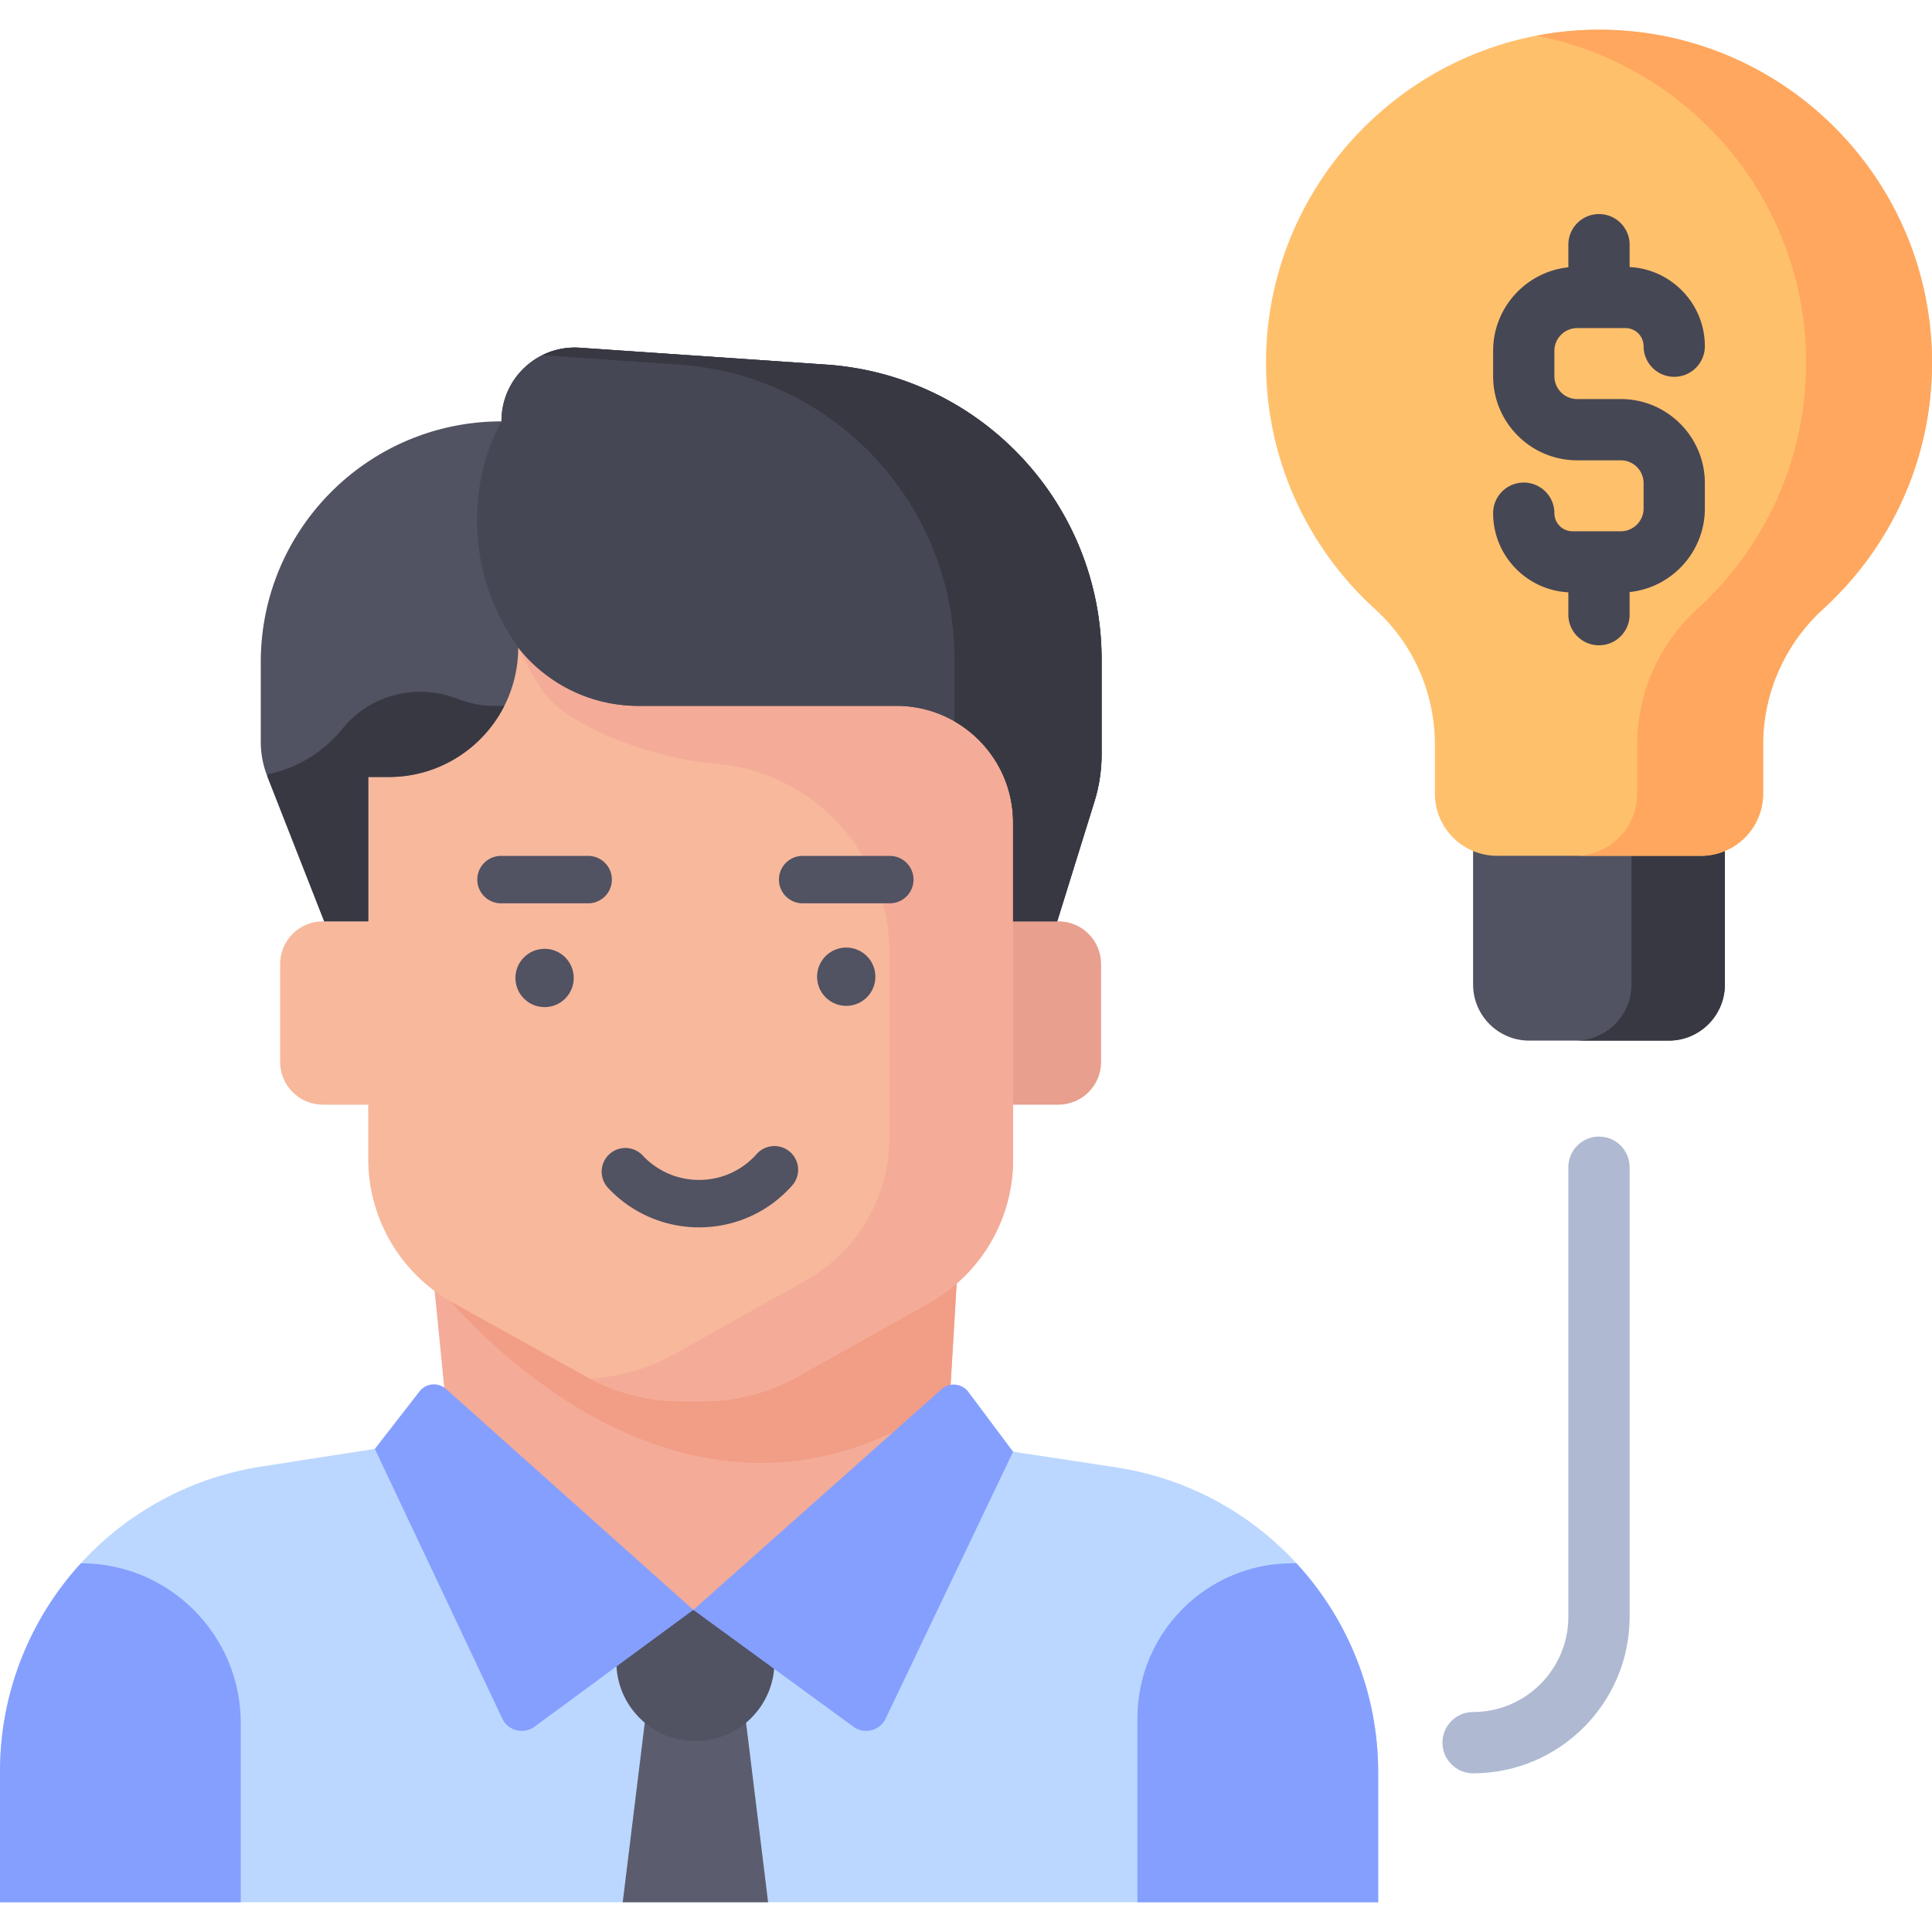 <svg viewBox="0 0 512 512" xmlns="http://www.w3.org/2000/svg"><g><path d="M390.385 469.94c-4.484 0-8.118-3.634-8.118-8.118s3.634-8.118 8.118-8.118c13.921 0 25.247-11.326 25.247-25.247V309.326c0-4.484 3.634-8.118 8.118-8.118s8.118 3.634 8.118 8.118v119.131c0 22.874-18.609 41.483-41.483 41.483z" fill="#afb9d2"></path><path d="M442.231 275.776H405.27c-8.221 0-14.885-6.664-14.885-14.885v-39.445h66.731v39.444c0 8.222-6.664 14.886-14.885 14.886z" fill="#515262"></path><path d="M432.37 221.447v39.444c0 8.221-6.664 14.885-14.885 14.885h24.746c8.221 0 14.885-6.664 14.885-14.885v-39.444H432.37z" fill="#373842"></path><path d="M512 96.124c0-49.158-40.192-88.928-89.508-88.241-47.355.659-86.077 39.176-86.975 86.526-.505 26.598 10.762 50.574 28.94 67.073 10.096 9.163 15.805 22.196 15.805 35.831v13.019c0 9.092 7.371 16.463 16.463 16.463h54.049c9.092 0 16.463-7.371 16.463-16.463v-13.019c0-13.698 5.816-26.726 15.94-35.953C500.886 145.221 512 121.972 512 96.124z" fill="#ffc06c"></path><path d="M422.493 7.884a87.584 87.584 0 0 0-15.316 1.588c40.708 7.842 71.458 43.656 71.458 86.653 0 25.847-11.114 49.097-28.822 65.236-10.124 9.227-15.94 22.255-15.94 35.953v13.019c0 9.092-7.371 16.463-16.463 16.463h33.366c9.092 0 16.463-7.371 16.463-16.463v-13.019c0-13.698 5.816-26.726 15.94-35.953C500.886 145.221 512 121.972 512 96.124c0-49.157-40.192-88.927-89.507-88.24z" fill="#ffa75f"></path><path d="m295.729 388.855-115.208-17.503-111.297 17.301C29.383 394.847 0 429.151 0 469.47v34.655h365.232v-34.411c0-40.426-29.536-74.787-69.503-80.859z" fill="#bbd7ff"></path><path d="M197.694 456.377h-26.806l-5.864 47.748h38.534z" fill="#5b5d6e"></path><path d="M205.233 440.461c0 11.566-9.376 20.942-20.942 20.942s-20.942-9.376-20.942-20.942v-13.822h41.884v13.822z" fill="#515262"></path><path d="M280.477 292.749H266.07v-48.586h14.406c6.25 0 11.318 5.067 11.318 11.318v25.951c0 6.25-5.067 11.317-11.317 11.317z" fill="#e89f8e"></path><path d="M248.374 426.639H123.559l-8.62-87.06 138.686-1.319z" fill="#f4ab98"></path><path d="m251.917 367.001-5.497 7.003c-13.129 8.474-25.039 11.611-33.438 12.845-53.862 7.914-94.791-43.104-98.034-47.27l138.685-1.319-1.716 28.741z" fill="#f29d86"></path><path d="M85.561 292.749h15.381v-48.586H85.561c-6.25 0-11.318 5.067-11.318 11.318v25.951c0 6.25 5.067 11.317 11.318 11.317z" fill="#f7b89c"></path><path d="m246.219 345.305-34.78 19.511a51.121 51.121 0 0 1-25.009 6.536h-6.093a51.121 51.121 0 0 1-24.779-6.407l-35.511-19.681a43.582 43.582 0 0 1-22.456-38.119v-143.54h170.888v143.69a43.581 43.581 0 0 1-22.26 38.01z" fill="#f7b89c"></path><path d="m239.179 163.605-3.37-7.12-103.036 4.188s5.445 14.66 11.548 23.036c6.103 8.377 26.986 16.754 43.321 18.429l2.803.287c25.73 2.628 45.305 24.299 45.305 50.163v48.784a43.583 43.583 0 0 1-22.259 38.01l-34.78 19.511a51.114 51.114 0 0 1-22.383 6.462 51.109 51.109 0 0 0 24.01 5.997h6.093a51.116 51.116 0 0 0 25.009-6.536l34.781-19.511a43.581 43.581 0 0 0 22.259-38.01v-143.69h-29.301z" fill="#f4ab98"></path><path d="m218.937 96.622-65.27-4.466c-11.28-.772-20.838 8.206-20.773 19.513-35.228 0-63.785 28.558-63.785 63.785v21.139c0 3.111.583 6.195 1.719 9.091l15.093 38.479h11.67v-38.254h5.434c18.946 0 34.305-15.359 34.305-34.305 7.439 9.411 18.948 15.457 31.875 15.457h68.353c17.077 0 30.92 13.843 30.92 30.92v26.182h11.69l9.858-31.703a42.254 42.254 0 0 0 1.908-12.555v-25.12c0-41.194-31.9-75.351-72.997-78.163z" fill="#515262"></path><path d="m218.937 96.622-65.27-4.466c-11.28-.772-20.838 8.206-20.773 19.513-8.498 15.497-10.173 39.371 4.435 59.935 7.439 9.411 18.948 15.457 31.875 15.457h68.353c17.077 0 30.92 13.843 30.92 30.92v26.182h11.69l9.858-31.703a42.254 42.254 0 0 0 1.908-12.555v-25.12c.001-41.194-31.899-75.351-72.996-78.163z" fill="#464754"></path><path d="M130.224 187.061c-2.909 0-6.122-.783-9.356-1.995-10.783-4.044-22.891-.871-30.132 8.085-4.877 6.032-11.758 10.377-19.63 12.024l-.278.51 15.093 38.479h11.67V205.91h5.434c13.384 0 24.969-7.669 30.623-18.848h-3.424v-.001zM218.937 96.622l-65.27-4.466a19.347 19.347 0 0 0-9.98 1.984l36.268 2.482c41.097 2.812 72.997 36.969 72.997 78.163v16.385c9.276 5.338 15.526 15.341 15.526 26.811v26.182h11.69l9.858-31.703a42.254 42.254 0 0 0 1.908-12.555v-25.12c0-41.194-31.9-75.351-72.997-78.163z" fill="#373842"></path><path d="m118.212 368.105 65.53 58.534-41.998 30.892c-2.892 2.209-7.084 1.189-8.639-2.101L99.34 383.972l11.824-15.226a4.84 4.84 0 0 1 7.048-.641zM249.537 368.15l-65.795 58.489 42.334 30.892c2.892 2.209 7.084 1.189 8.639-2.101l33.764-70.715-11.85-15.846a4.84 4.84 0 0 0-7.092-.719z" fill="#859fff"></path><path d="M235.809 239.387h-23.096a6.283 6.283 0 0 1 0-12.566h23.096a6.283 6.283 0 0 1 0 12.566zM155.869 239.387h-23.096a6.283 6.283 0 0 1 0-12.566h23.096a6.283 6.283 0 0 1 0 12.566z" fill="#515262"></path><circle cx="144.32" cy="259.17" fill="#515262" r="7.726"></circle><circle cx="224.26" cy="258.84" fill="#515262" r="7.726"></circle><path d="M185.245 325.263a32.993 32.993 0 0 1-24.135-10.496 6.283 6.283 0 0 1 9.187-8.573 20.417 20.417 0 0 0 15.724 6.488c5.621-.213 10.775-2.646 14.512-6.853a6.282 6.282 0 0 1 8.869-.524 6.282 6.282 0 0 1 .524 8.869c-6.034 6.791-14.355 10.721-23.431 11.064-.417.017-.835.025-1.25.025z" fill="#515262"></path><path d="M21.444 414.283C8.06 428.922 0 448.367 0 469.47v34.655h63.804v-47.483c0-23.394-18.965-42.359-42.36-42.359zM301.428 455.357v48.768h63.804v-34.411c0-21.223-8.15-40.767-21.666-55.431h-1.064c-22.685 0-41.074 18.39-41.074 41.074z" fill="#859fff"></path><path d="M429.531 105.753H417.968a6.046 6.046 0 0 1-6.039-6.039v-6.725a6.046 6.046 0 0 1 6.039-6.039h12.81a4.795 4.795 0 0 1 4.79 4.791c0 4.484 3.634 8.118 8.118 8.118s8.118-3.634 8.118-8.118c0-11.226-8.851-20.399-19.938-20.971v-5.918c0-4.484-3.634-8.118-8.118-8.118s-8.118 3.634-8.118 8.118v5.987c-11.188 1.172-19.938 10.657-19.938 22.15v6.725c0 12.283 9.992 22.275 22.275 22.275H429.53a6.046 6.046 0 0 1 6.039 6.039v6.725a6.046 6.046 0 0 1-6.039 6.039h-12.809a4.796 4.796 0 0 1-4.792-4.791c0-4.484-3.634-8.118-8.118-8.118s-8.118 3.634-8.118 8.118c0 11.226 8.851 20.399 19.938 20.971v5.918c0 4.484 3.634 8.118 8.118 8.118s8.118-3.634 8.118-8.118v-5.987c11.188-1.172 19.938-10.657 19.938-22.15v-6.725c.001-12.283-9.991-22.275-22.274-22.275z" fill="#464754"></path></g></svg>